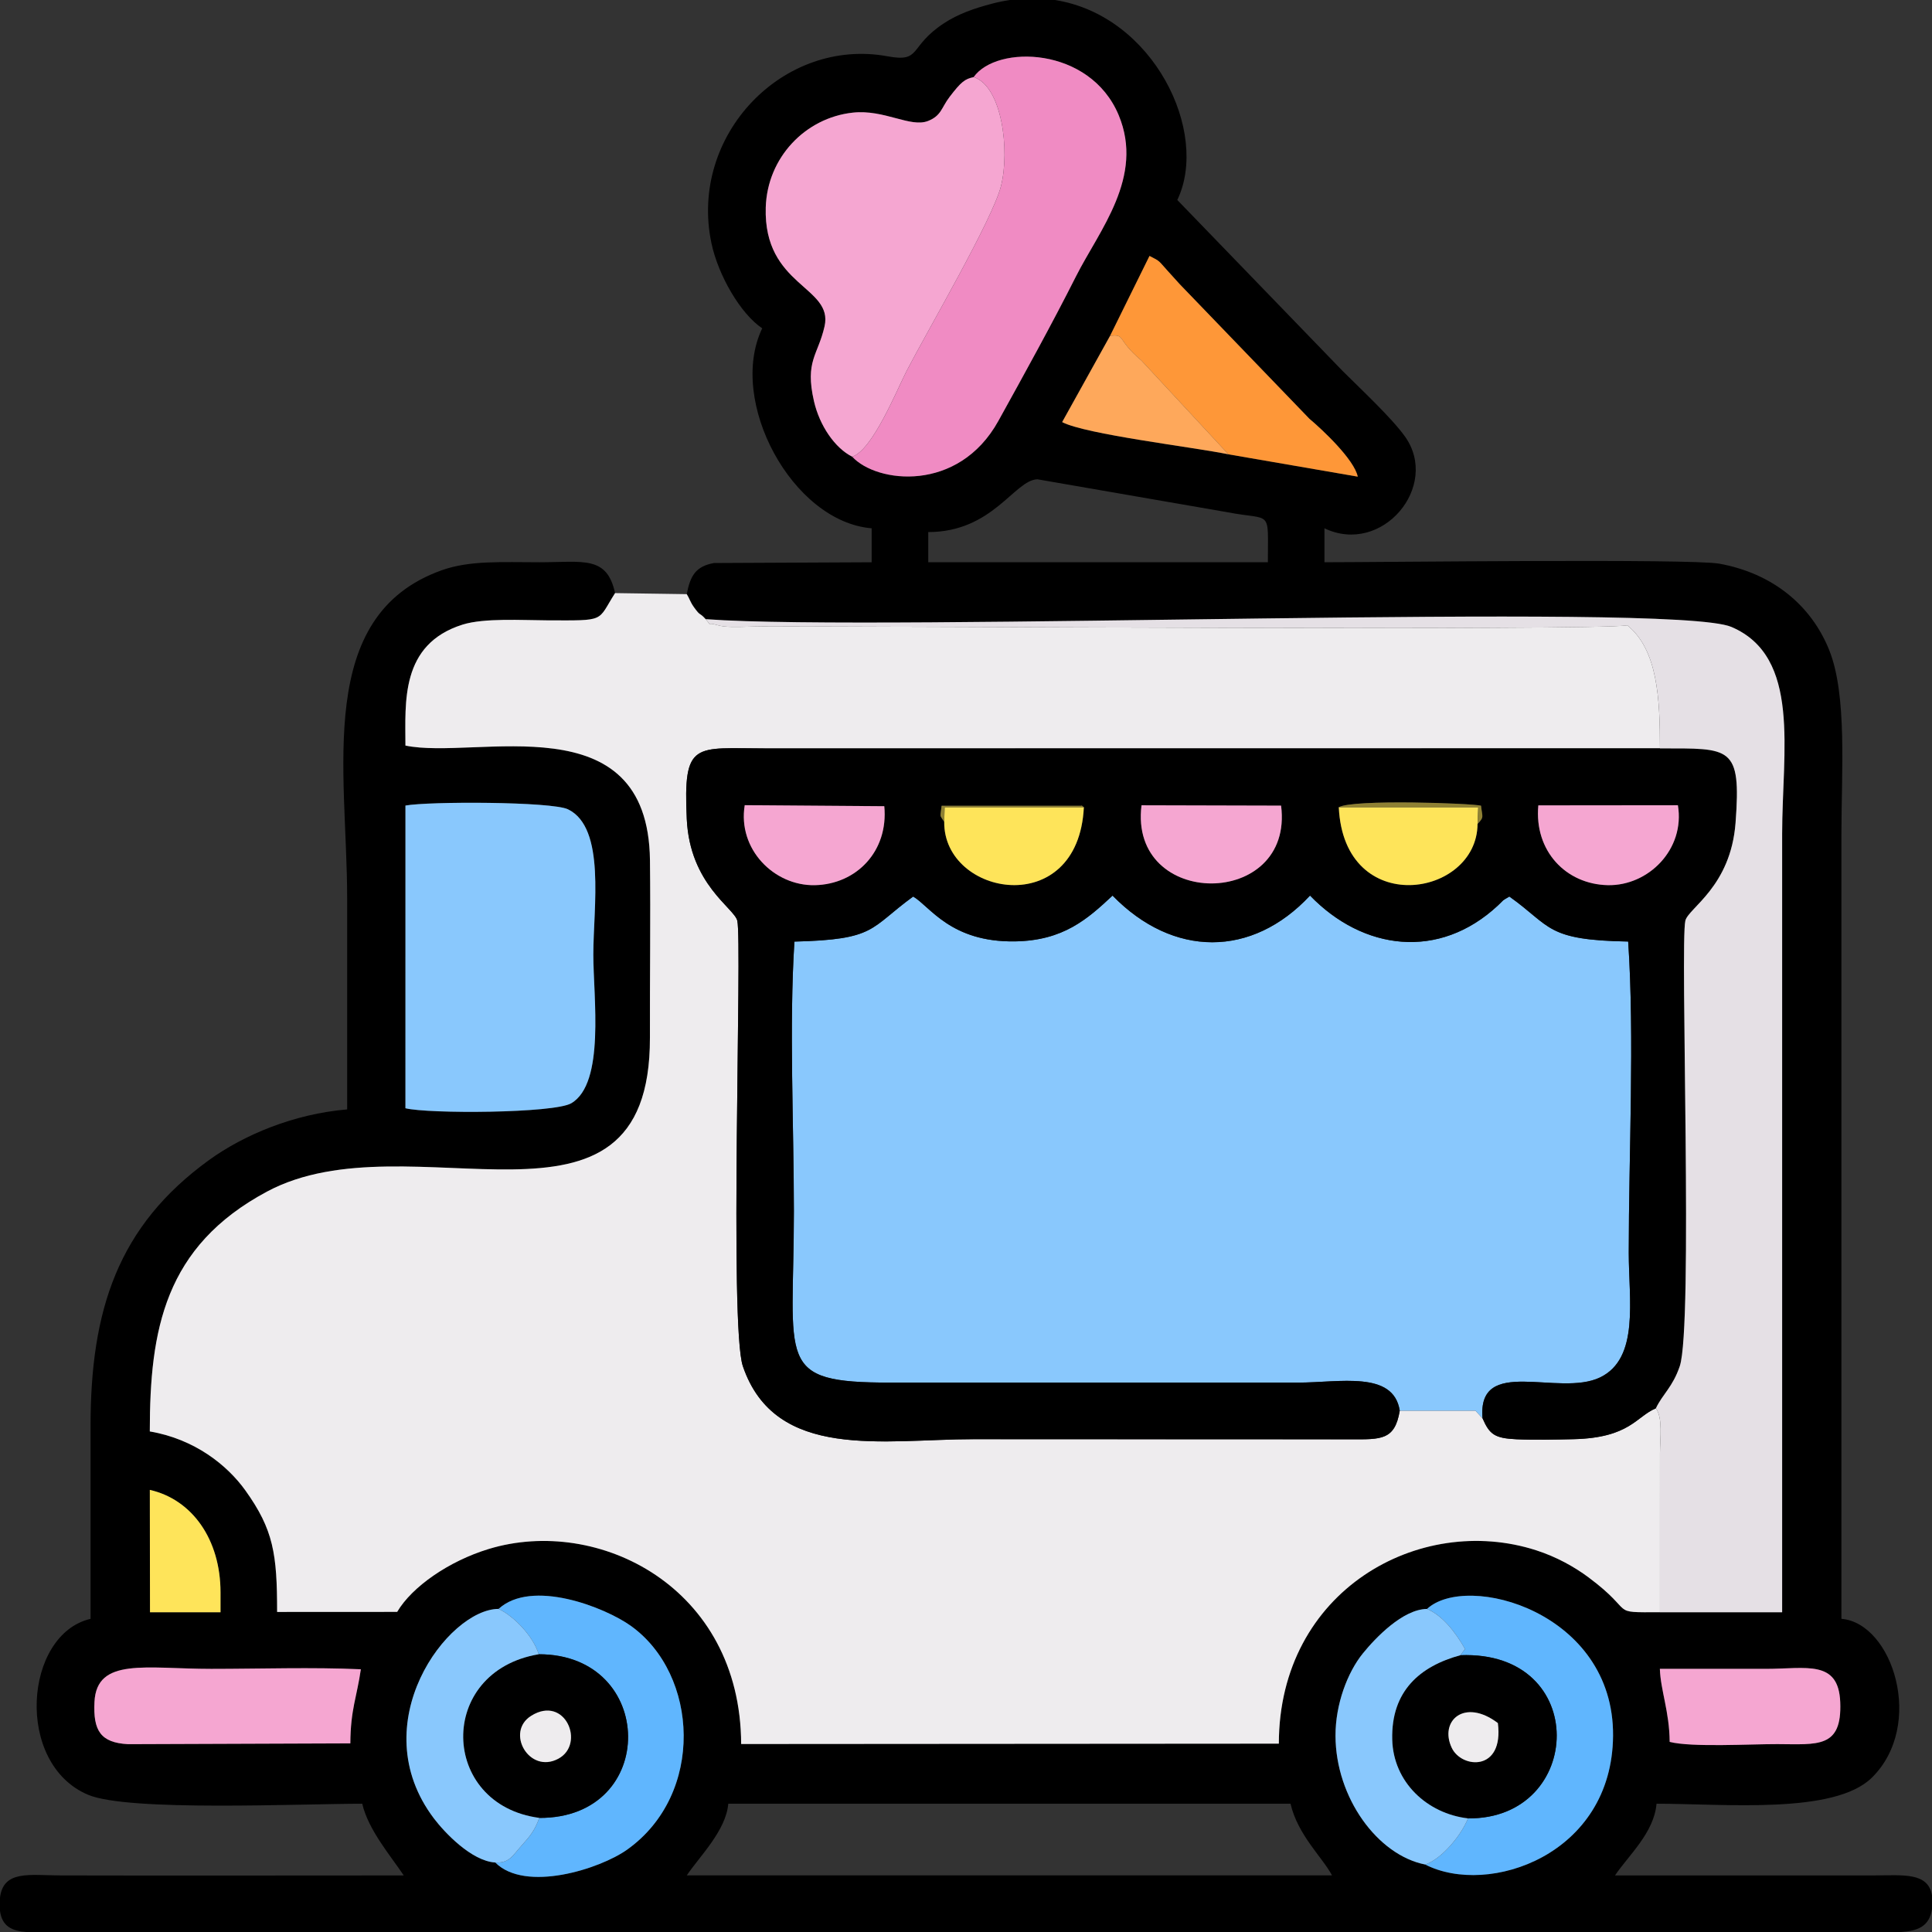 <?xml version="1.0" encoding="UTF-8"?>
<!DOCTYPE svg PUBLIC "-//W3C//DTD SVG 1.1//EN" "http://www.w3.org/Graphics/SVG/1.1/DTD/svg11.dtd">
<!-- Creator: CorelDRAW -->
<svg xmlns="http://www.w3.org/2000/svg" xml:space="preserve" width="135.45mm" height="135.45mm" version="1.1" style="shape-rendering:geometricPrecision; text-rendering:geometricPrecision; image-rendering:optimizeQuality; fill-rule:evenodd; clip-rule:evenodd"
viewBox="0 0 1790.78 1790.78"
 xmlns:xlink="http://www.w3.org/1999/xlink"
 xmlns:xodm="http://www.corel.com/coreldraw/odm/2003">
 <rect x="0" y="0" width="1790.78" height="1790.78" fill="#333333" stroke="none"/>
 <defs>
  <style type="text/css">
   <![CDATA[
    .fil0 {fill:black}
    .fil6 {fill:#60B6FE}
    .fil2 {fill:#89C8FD}
    .fil10 {fill:#8F8133}
    .fil3 {fill:#E5E0E5}
    .fil1 {fill:#EEECEE}
    .fil5 {fill:#F08BC3}
    .fil4 {fill:#F5A6D1}
    .fil7 {fill:#FE9738}
    .fil9 {fill:#FEA85B}
    .fil8 {fill:#FEE45A}
   ]]>
  </style>
 </defs>
 <g id="Слой_x0020_1">
  <g id="_1726372111936">
   <path class="fil0" d="M675.04 1671.86l521.15 0c6.83,29.3 29.57,49.63 38.47,66.46l-598.09 0c11.63,-17.37 36.39,-41.48 38.47,-66.46zm260.88 -1671.86l41.93 0c91.65,14.47 143.43,122.79 113.4,185.37l153.02 158.27c16.17,16.17 45.63,43.59 57.99,60.93 32.85,46.05 -21.21,110.72 -74.61,85.1l0 31.48c52.35,0 339.45,-3.49 365.94,1.31 49.59,8.99 85.24,38.65 101.87,80 16.85,41.9 11.36,113.41 11.36,170.51 0,242.5 0,485 0,727.51 47.5,3.95 77.72,98.4 28.27,147.19 -34.81,34.35 -136.19,24.2 -199.65,24.2 -2.24,26.93 -26.29,48.26 -38.47,66.46l241.35 -0.01c25.81,-0.11 49.02,-2.92 52.45,18.6l0 12.5c-2.29,16.38 -13.59,20.5 -29.08,21.38l-1737.12 0c-13.33,-0.99 -22.68,-5.09 -24.58,-19.66l0 -12.2c3.18,-25.78 27.57,-20.68 55.96,-20.61 106.08,0.27 212.2,0.01 318.29,0.01 -12.42,-18.54 -32.84,-42.25 -38.47,-66.46 -58.04,0 -216.59,7.47 -254.05,-8.27 -68.37,-28.74 -59.46,-148.74 2.22,-163.11 0,-59.46 0.01,-118.92 0,-178.38 -0.03,-107.83 25.26,-185.64 109.87,-246.89 32.06,-23.21 78.69,-42.81 127.97,-46.91 0,-65.29 0,-130.58 0,-195.87 0,-117.92 -30.51,-261.87 87.8,-303.93 26.1,-9.28 55.98,-7.34 90.58,-7.36 40.45,-0.03 62.44,-6.42 69.95,28.61 -16.96,26.59 -7.61,25.41 -62.96,25.25 -22.82,-0.07 -58.34,-2.36 -78.45,3.98 -57.87,18.27 -52.9,72.26 -52.9,112.09 65.45,13.68 224.99,-41.49 226.66,106.32 0.62,54.68 -0.17,109.72 -0.03,164.45 0.51,206.43 -222.22,71.59 -354.96,142.67 -95,50.87 -108.61,128.24 -108.61,222.3 41.64,7.05 71.87,31.32 88.61,54.7 26.05,36.41 29.4,58.79 29.4,112.61l111.28 -0.06c13.64,-23.23 47.9,-47.06 84.84,-58.3 101.48,-30.87 233.48,35.16 234,180.78l498.38 -0.34c0.2,-142.12 130.53,-214.06 238.55,-179.22 18.86,6.08 35.45,15.37 48.5,25.09 45.17,33.65 17.65,32.39 66.19,32.33l113.26 0.02 0 -721.44c0,-76.82 17.77,-164.26 -47.05,-191.89 -54.96,-23.42 -787.41,4.92 -950.75,-7.19 -6.26,-6.91 -4.34,-2.07 -10.6,-10.73 -3.94,-5.46 -4.08,-7.94 -6.91,-12.43 3.36,-17.57 8.53,-25.77 25.18,-28.89l146.2 -0.7 0 -31.48c-73.69,-6.13 -133.8,-117.91 -101.43,-185.37 -20.14,-13.48 -40.78,-49.14 -47.05,-78.86 -21.16,-100.29 66.81,-191.07 163.23,-173.27 31.96,5.9 19.01,-8.76 52.27,-30.62 13.16,-8.65 27.92,-13.8 44.75,-18.21 5.49,-1.44 10.9,-2.53 16.21,-3.33zm-476.85 1726.37c-22.13,-1.29 -47.21,-28.13 -56.73,-40.68 -66.85,-88.08 13.01,-194.34 59.8,-194.38 30.59,-28.07 98.2,-1.7 122.48,15.63 63.03,44.97 69,156.03 -3.39,207.54 -25.11,17.86 -94.27,39.95 -122.16,11.9zm863.63 -235.03c36.82,-34.25 173.34,2.59 172.44,117.56 -0.86,110.53 -115.53,149.32 -174.08,119.34 -44.27,-8.72 -83,-62.11 -83.17,-119.3 -0.09,-29.35 11.16,-58.88 25.37,-76.4 11.59,-14.28 37.02,-41 59.44,-41.2zm215.83 55.53c32.78,0 65.57,0.02 98.35,0 37.38,-0.02 67.26,-8.75 68.84,30.88 1.72,43.01 -21,39 -58.35,38.88 -24.33,-0.09 -79.4,3.15 -99.75,-2.06 -0.23,-28.14 -8.45,-47.76 -9.09,-67.7zm-1213.81 69.07l-206.04 0.75c-25.45,-1.36 -32.46,-12.53 -31.12,-39.21 2.08,-41.5 47.8,-30.6 108.3,-30.6 45.26,0 93.75,-1.66 138.6,0.38 -3.64,25.48 -9.55,37.03 -9.74,68.68zm-185.85 -234.95c39.29,8.89 65.53,46.04 65.53,95.01l0 18.42 -65.38 0 -0.15 -113.43zm236.93 -353.74l0.01 -280.56c21.63,-3.98 135.73,-3.77 150.68,3.49 35.24,17.11 23.47,90.6 23.47,134.73 0,39.45 11.06,119.19 -20.43,137.71 -15.91,9.36 -132.35,9.94 -153.72,4.64zm484.61 -534.08c59.87,0 79.84,-48.28 101.16,-48.92l176.05 30.52c41.84,8.06 37.57,-3.77 37.57,46.37l-314.79 0 0 -27.98zm168.53 -181.89l36.54 -74.05c10.34,5.18 8.36,4.56 16.51,13.48 4.71,5.15 6.87,7.69 11.59,12.8l120.14 124.69c12.14,10.18 41.47,37.71 44.79,53.61l-119.89 -20.7c-32.39,-6.68 -132.35,-18.46 -154.11,-29.86l44.43 -79.97zm-239.02 112.04c-16.08,-8.04 -30.26,-28.83 -35.43,-51.38 -8.59,-37.48 3.72,-42.53 9.8,-69.46 8.4,-37.17 -56.67,-36.96 -54.51,-110.12 1.37,-46.32 36.71,-83.17 80.66,-87.95 29.32,-3.19 53.55,14.28 69.94,7.66 12.3,-4.97 12.14,-12.21 19.84,-22.29 10.76,-14.09 14.19,-16.54 22.25,-18.29 21.2,-30.16 107.82,-28.61 134.45,35.29 23.89,57.32 -18.03,106.7 -39.5,149.22 -22.62,44.8 -47.49,89.83 -72.04,134.17 -37.04,66.89 -112.85,57.79 -135.46,33.15z"/>
   <path class="fil1" d="M1538.61 1494.4c0,-32.95 0,-65.9 0,-98.85 0,-16.32 -0.06,-32.65 0.01,-48.98 0.05,-13.3 2.77,-32.42 -3.79,-41.2 -18.3,7.55 -24.02,27.32 -76.25,28.61 -16.17,0.4 -36.84,0.83 -52.79,0.09 -20.47,-0.96 -25.06,-4.45 -31.62,-19.41l-6.6 -7.11 -70.13 0c-4.51,27.39 -17.23,26.66 -45.23,26.54l-349.82 -0.11c-83.06,0 -183.75,20.59 -213.81,-67.62 -12.75,-37.41 -0.48,-392.56 -5.17,-412.94 -2.7,-11.72 -43.98,-33.49 -46.83,-94.3 -3.43,-73.07 7.16,-65.43 73.44,-65.41l828.6 -0.03c0,-46.51 -2.2,-91.27 -30.18,-114.03 -33.95,5.05 -682.39,0.75 -801.91,0.94 -8.87,0.01 -19.6,0.71 -28.05,0.49 -5.12,-0.13 -9.33,-0.37 -14.17,-1.83 -10.76,-3.22 -3.2,2.72 -10.24,-5.36 -6.26,-6.91 -4.34,-2.07 -10.6,-10.73 -3.94,-5.46 -4.08,-7.94 -6.91,-12.43l-66.45 -0.98c-16.96,26.59 -7.61,25.41 -62.96,25.25 -22.82,-0.07 -58.34,-2.36 -78.45,3.98 -57.87,18.27 -52.9,72.26 -52.9,112.09 65.45,13.68 224.99,-41.49 226.66,106.32 0.62,54.68 -0.17,109.72 -0.03,164.45 0.51,206.43 -222.22,71.59 -354.96,142.67 -95,50.87 -108.61,128.24 -108.61,222.3 41.64,7.05 71.87,31.32 88.61,54.7 26.05,36.41 29.4,58.79 29.4,112.61l111.28 -0.06c13.64,-23.23 47.9,-47.06 84.84,-58.3 101.48,-30.87 233.48,35.16 234,180.78l498.38 -0.34c0.2,-142.12 130.53,-214.06 238.55,-179.22 18.86,6.08 35.45,15.37 48.5,25.09 45.17,33.65 17.65,32.39 66.19,32.33z"/>
   <path class="fil2" d="M1297.44 1307.56l70.13 0 6.6 7.11c-5.06,-58.59 70.63,-19.45 108.96,-37.95 36.65,-17.68 26.56,-71.95 26.56,-115.51 0,-90.88 5.45,-199.86 -0.53,-288.5 -76.68,-1.32 -70.98,-13.9 -110.12,-41.7 -8.07,4.77 -3.79,1.92 -10.64,8.31 -54.55,50.84 -125,41.66 -174.14,-9.22 -53.72,57.73 -126.89,57.66 -183.04,0.04 -23.2,21.68 -45.51,41.69 -90.31,42.43 -59.89,0.99 -79.11,-32.7 -94.49,-41.56 -40.75,29.63 -34,39.86 -110.07,41.75 -4.98,77.54 -0.5,170.71 -0.5,249.97 0,140.75 -18.29,158.87 89.58,158.81l377.74 -0c38.34,0 88.44,-11.4 94.26,26.01z"/>
   <path class="fil0" d="M1490.26 820.47c-38.75,-0.82 -68.33,-31.67 -64.38,-73.96l129.37 -0.13c6.82,40.8 -27.28,74.89 -64.99,74.1zm-249.32 -72.26c13.44,-7.57 123.1,-3.66 131.83,-1.41 1.26,11.15 3.07,10.2 -3.22,16.95 -0.42,68.22 -123.81,88.01 -128.61,-15.54zm-53.49 -1.47c12.28,96.01 -141.43,96.42 -129.37,-0.33l129.37 0.33zm-367.79 0.54c3.99,41.53 -25.66,72.4 -64.43,73.19 -37.69,0.77 -71.66,-33.36 -64.93,-74.16l129.37 0.96zm184.98 0.93c-5.18,105.15 -130.18,82.75 -129.43,13.62 -4.59,-7.51 -3.74,-2.95 -2.42,-14.95l129.43 0.02c0.47,-0.79 1.61,0.87 2.41,1.32zm292.8 559.35c-5.81,-37.41 -55.92,-26.01 -94.26,-26.01l-377.74 0c-107.87,0.06 -89.58,-18.06 -89.58,-158.81 0,-79.26 -4.48,-172.43 0.5,-249.97 76.06,-1.88 69.32,-12.11 110.07,-41.75 15.38,8.86 34.6,42.55 94.49,41.56 44.8,-0.74 67.11,-20.75 90.31,-42.43 56.15,57.62 129.31,57.7 183.04,-0.04 49.14,50.88 119.59,60.06 174.14,9.22 6.85,-6.39 2.57,-3.53 10.64,-8.31 39.14,27.8 33.44,40.38 110.12,41.7 5.98,88.64 0.53,197.62 0.53,288.5 0,43.56 10.09,97.83 -26.56,115.51 -38.33,18.49 -114.02,-20.64 -108.96,37.95 6.56,14.96 11.15,18.45 31.62,19.41 15.95,0.74 36.62,0.31 52.79,-0.09 52.24,-1.29 57.95,-21.06 76.25,-28.61 6.26,-13.25 15.49,-19.52 22.12,-38.96 12.59,-36.95 0.19,-391.56 5.2,-413 2.76,-11.8 42.07,-31.43 46.54,-90.82 5.41,-71.77 -4.69,-68.82 -70.09,-68.92l-828.6 0.03c-66.28,-0.02 -76.87,-7.66 -73.44,65.41 2.85,60.8 44.14,82.58 46.83,94.3 4.69,20.38 -7.57,375.54 5.17,412.94 30.06,88.21 130.75,67.62 213.81,67.62l349.82 0.11c28.01,0.12 40.72,0.86 45.23,-26.54z"/>
   <path class="fil3" d="M1538.61 693.68c65.4,0.1 75.5,-2.85 70.09,68.92 -4.48,59.4 -43.78,79.02 -46.54,90.82 -5.02,21.44 7.39,376.05 -5.2,413 -6.63,19.43 -15.86,25.71 -22.12,38.96 6.55,8.78 3.84,27.89 3.79,41.2 -0.06,16.32 -0.01,32.65 -0.01,48.98 0,32.95 0,65.9 0,98.85l113.26 0.02 0 -721.44c0,-76.82 17.77,-164.26 -47.05,-191.89 -54.96,-23.42 -787.41,4.92 -950.75,-7.19 7.03,8.08 -0.52,2.14 10.24,5.36 4.84,1.45 9.05,1.69 14.17,1.83 8.45,0.22 19.17,-0.48 28.05,-0.49 119.52,-0.19 767.96,4.11 801.91,-0.94 27.98,22.76 30.18,67.52 30.18,114.03z"/>
   <path class="fil2" d="M375.81 1027.24c21.37,5.3 137.81,4.72 153.72,-4.64 31.5,-18.52 20.43,-98.25 20.43,-137.71 0,-44.13 11.77,-117.62 -23.47,-134.73 -14.95,-7.26 -129.05,-7.46 -150.68,-3.49l-0.01 280.56z"/>
   <path class="fil4" d="M789.92 423.31c19.03,-6.16 41.7,-62.63 50.54,-79.69 18.89,-36.48 79.65,-140.29 87.38,-171.22 8.31,-33.23 0.94,-92.6 -25.37,-100.92 -8.06,1.75 -11.49,4.2 -22.25,18.29 -7.71,10.09 -7.55,17.33 -19.84,22.29 -16.4,6.62 -40.62,-10.85 -69.94,-7.66 -43.94,4.78 -79.29,41.63 -80.66,87.95 -2.16,73.16 62.91,72.95 54.51,110.12 -6.08,26.93 -18.39,31.98 -9.8,69.46 5.17,22.55 19.35,43.34 35.43,51.38z"/>
   <path class="fil5" d="M902.47 71.48c26.31,8.32 33.68,67.69 25.37,100.92 -7.73,30.92 -68.5,134.73 -87.38,171.22 -8.83,17.06 -31.51,73.54 -50.54,79.69 22.6,24.63 98.42,33.74 135.46,-33.15 24.55,-44.34 49.43,-89.37 72.04,-134.17 21.47,-42.52 63.39,-91.9 39.5,-149.22 -26.63,-63.9 -113.25,-65.45 -134.45,-35.29z"/>
   <path class="fil6" d="M1322.7 1491.34c14.43,6.08 26.4,21.52 35.2,37.03 -0.09,0.01 -0.06,0.24 -0.07,0.26l-4.23 5.6c120.83,-4.73 115.02,152.27 7.11,151.25 -6.63,16.42 -24.66,37.7 -39.64,42.77 58.55,29.98 173.22,-8.82 174.08,-119.34 0.9,-114.97 -135.63,-151.81 -172.44,-117.56z"/>
   <path class="fil6" d="M462.14 1491.31c14.14,6.64 32.08,25.17 37.22,42.03 109.2,-0.12 111.46,152.15 0.56,151.69 -4.4,11.67 -7.94,16.22 -16.65,25.87 -8.25,9.15 -11.08,16.13 -24.19,15.48 27.89,28.04 97.05,5.96 122.16,-11.9 72.39,-51.5 66.41,-162.57 3.39,-207.54 -24.28,-17.32 -91.89,-43.7 -122.48,-15.63z"/>
   <path class="fil7" d="M1028.94 311.27c14.57,-1.76 5.62,3.2 29.02,22.88l80.66 86.95 119.89 20.7c-3.33,-15.9 -32.65,-43.43 -44.79,-53.61l-120.14 -124.69c-4.72,-5.12 -6.88,-7.65 -11.59,-12.8 -8.15,-8.92 -6.17,-8.3 -16.51,-13.48l-36.54 74.05z"/>
   <path class="fil4" d="M324.73 1615.94c0.19,-31.65 6.11,-43.21 9.74,-68.68 -44.86,-2.04 -93.35,-0.38 -138.6,-0.38 -60.51,0 -106.22,-10.9 -108.3,30.6 -1.34,26.68 5.67,37.85 31.12,39.21l206.04 -0.75z"/>
   <path class="fil0" d="M1388.38 1597.11c5.76,45.27 -33.58,42.29 -42.73,23 -11.78,-24.83 11.6,-46.52 42.73,-23zm-27.67 88.36c107.91,1.02 113.72,-155.98 -7.11,-151.25 -37.22,10.15 -64.23,33.01 -63.13,78.14 0.96,39.48 32.25,68.66 70.24,73.11z"/>
   <path class="fil0" d="M492.44 1590.34c31.46,-19.58 50.37,26.13 25.16,39.77 -27.05,14.63 -49.45,-24.65 -25.16,-39.77zm7.48 94.69c110.9,0.45 108.64,-151.82 -0.56,-151.69 -95.02,15.93 -91.84,139.54 0.56,151.69z"/>
   <path class="fil2" d="M459.07 1726.37c13.11,0.65 15.94,-6.33 24.19,-15.48 8.7,-9.65 12.25,-14.2 16.65,-25.87 -92.4,-12.15 -95.58,-135.76 -0.56,-151.69 -5.13,-16.86 -23.07,-35.38 -37.22,-42.03 -46.79,0.05 -126.65,106.31 -59.8,194.38 9.53,12.55 34.6,39.39 56.73,40.68z"/>
   <path class="fil2" d="M1321.06 1728.25c14.98,-5.08 33.01,-26.35 39.64,-42.77 -37.98,-4.44 -69.27,-33.63 -70.24,-73.11 -1.1,-45.13 25.91,-67.99 63.13,-78.14l4.23 -5.6c0.01,-0.02 -0.02,-0.25 0.07,-0.26 -8.79,-15.51 -20.77,-30.94 -35.2,-37.03 -22.42,0.2 -47.85,26.92 -59.44,41.2 -14.22,17.52 -25.46,47.05 -25.37,76.4 0.17,57.19 38.9,110.59 83.17,119.3z"/>
   <path class="fil4" d="M1636.89 1546.87c-32.78,0.02 -65.57,0 -98.35,0 0.65,19.94 8.87,39.56 9.09,67.7 20.35,5.21 75.42,1.97 99.75,2.06 37.35,0.13 60.06,4.13 58.35,-38.88 -1.58,-39.63 -31.46,-30.9 -68.84,-30.88z"/>
   <path class="fil4" d="M1555.25 746.37l-129.37 0.13c-3.95,42.29 25.62,73.15 64.38,73.96 37.71,0.79 71.81,-33.3 64.99,-74.1z"/>
   <path class="fil4" d="M1187.45 746.74l-129.37 -0.33c-12.06,96.75 141.65,96.34 129.37,0.33z"/>
   <path class="fil4" d="M819.66 747.28l-129.37 -0.96c-6.73,40.8 27.25,74.92 64.93,74.16 38.78,-0.79 68.42,-31.66 64.43,-73.19z"/>
   <path class="fil8" d="M875.21 761.83c-0.75,69.13 124.25,91.53 129.43,-13.62l-129.08 -0 -0.34 13.62z"/>
   <path class="fil8" d="M1369.54 763.75l0.65 -15.54 -129.26 0c4.79,103.55 128.19,83.76 128.61,15.54z"/>
   <path class="fil9" d="M1138.63 421.1l-80.66 -86.95c-23.4,-19.68 -14.45,-24.64 -29.02,-22.88l-44.43 79.97c21.76,11.4 121.73,23.19 154.11,29.86z"/>
   <path class="fil8" d="M139.03 1494.42l65.38 0 0 -18.42c0,-48.97 -26.24,-86.12 -65.53,-95.01l0.15 113.43z"/>
   <path class="fil1" d="M492.44 1590.34c-24.29,15.12 -1.89,54.39 25.16,39.77 25.21,-13.63 6.31,-59.35 -25.16,-39.77z"/>
   <path class="fil1" d="M1388.38 1597.11c-31.14,-23.52 -54.51,-1.83 -42.73,23 9.15,19.29 48.49,22.27 42.73,-23z"/>
   <path class="fil10" d="M1369.54 763.75c6.28,-6.75 4.48,-5.8 3.22,-16.95 -8.73,-2.25 -118.38,-6.16 -131.83,1.41l129.26 0 -0.65 15.54z"/>
   <path class="fil10" d="M875.21 761.83l0.34 -13.62 129.08 0c-0.8,-0.45 -1.95,-2.11 -2.41,-1.32l-129.43 -0.02c-1.32,12 -2.17,7.45 2.42,14.95z"/>
  </g>
 </g>
</svg>
